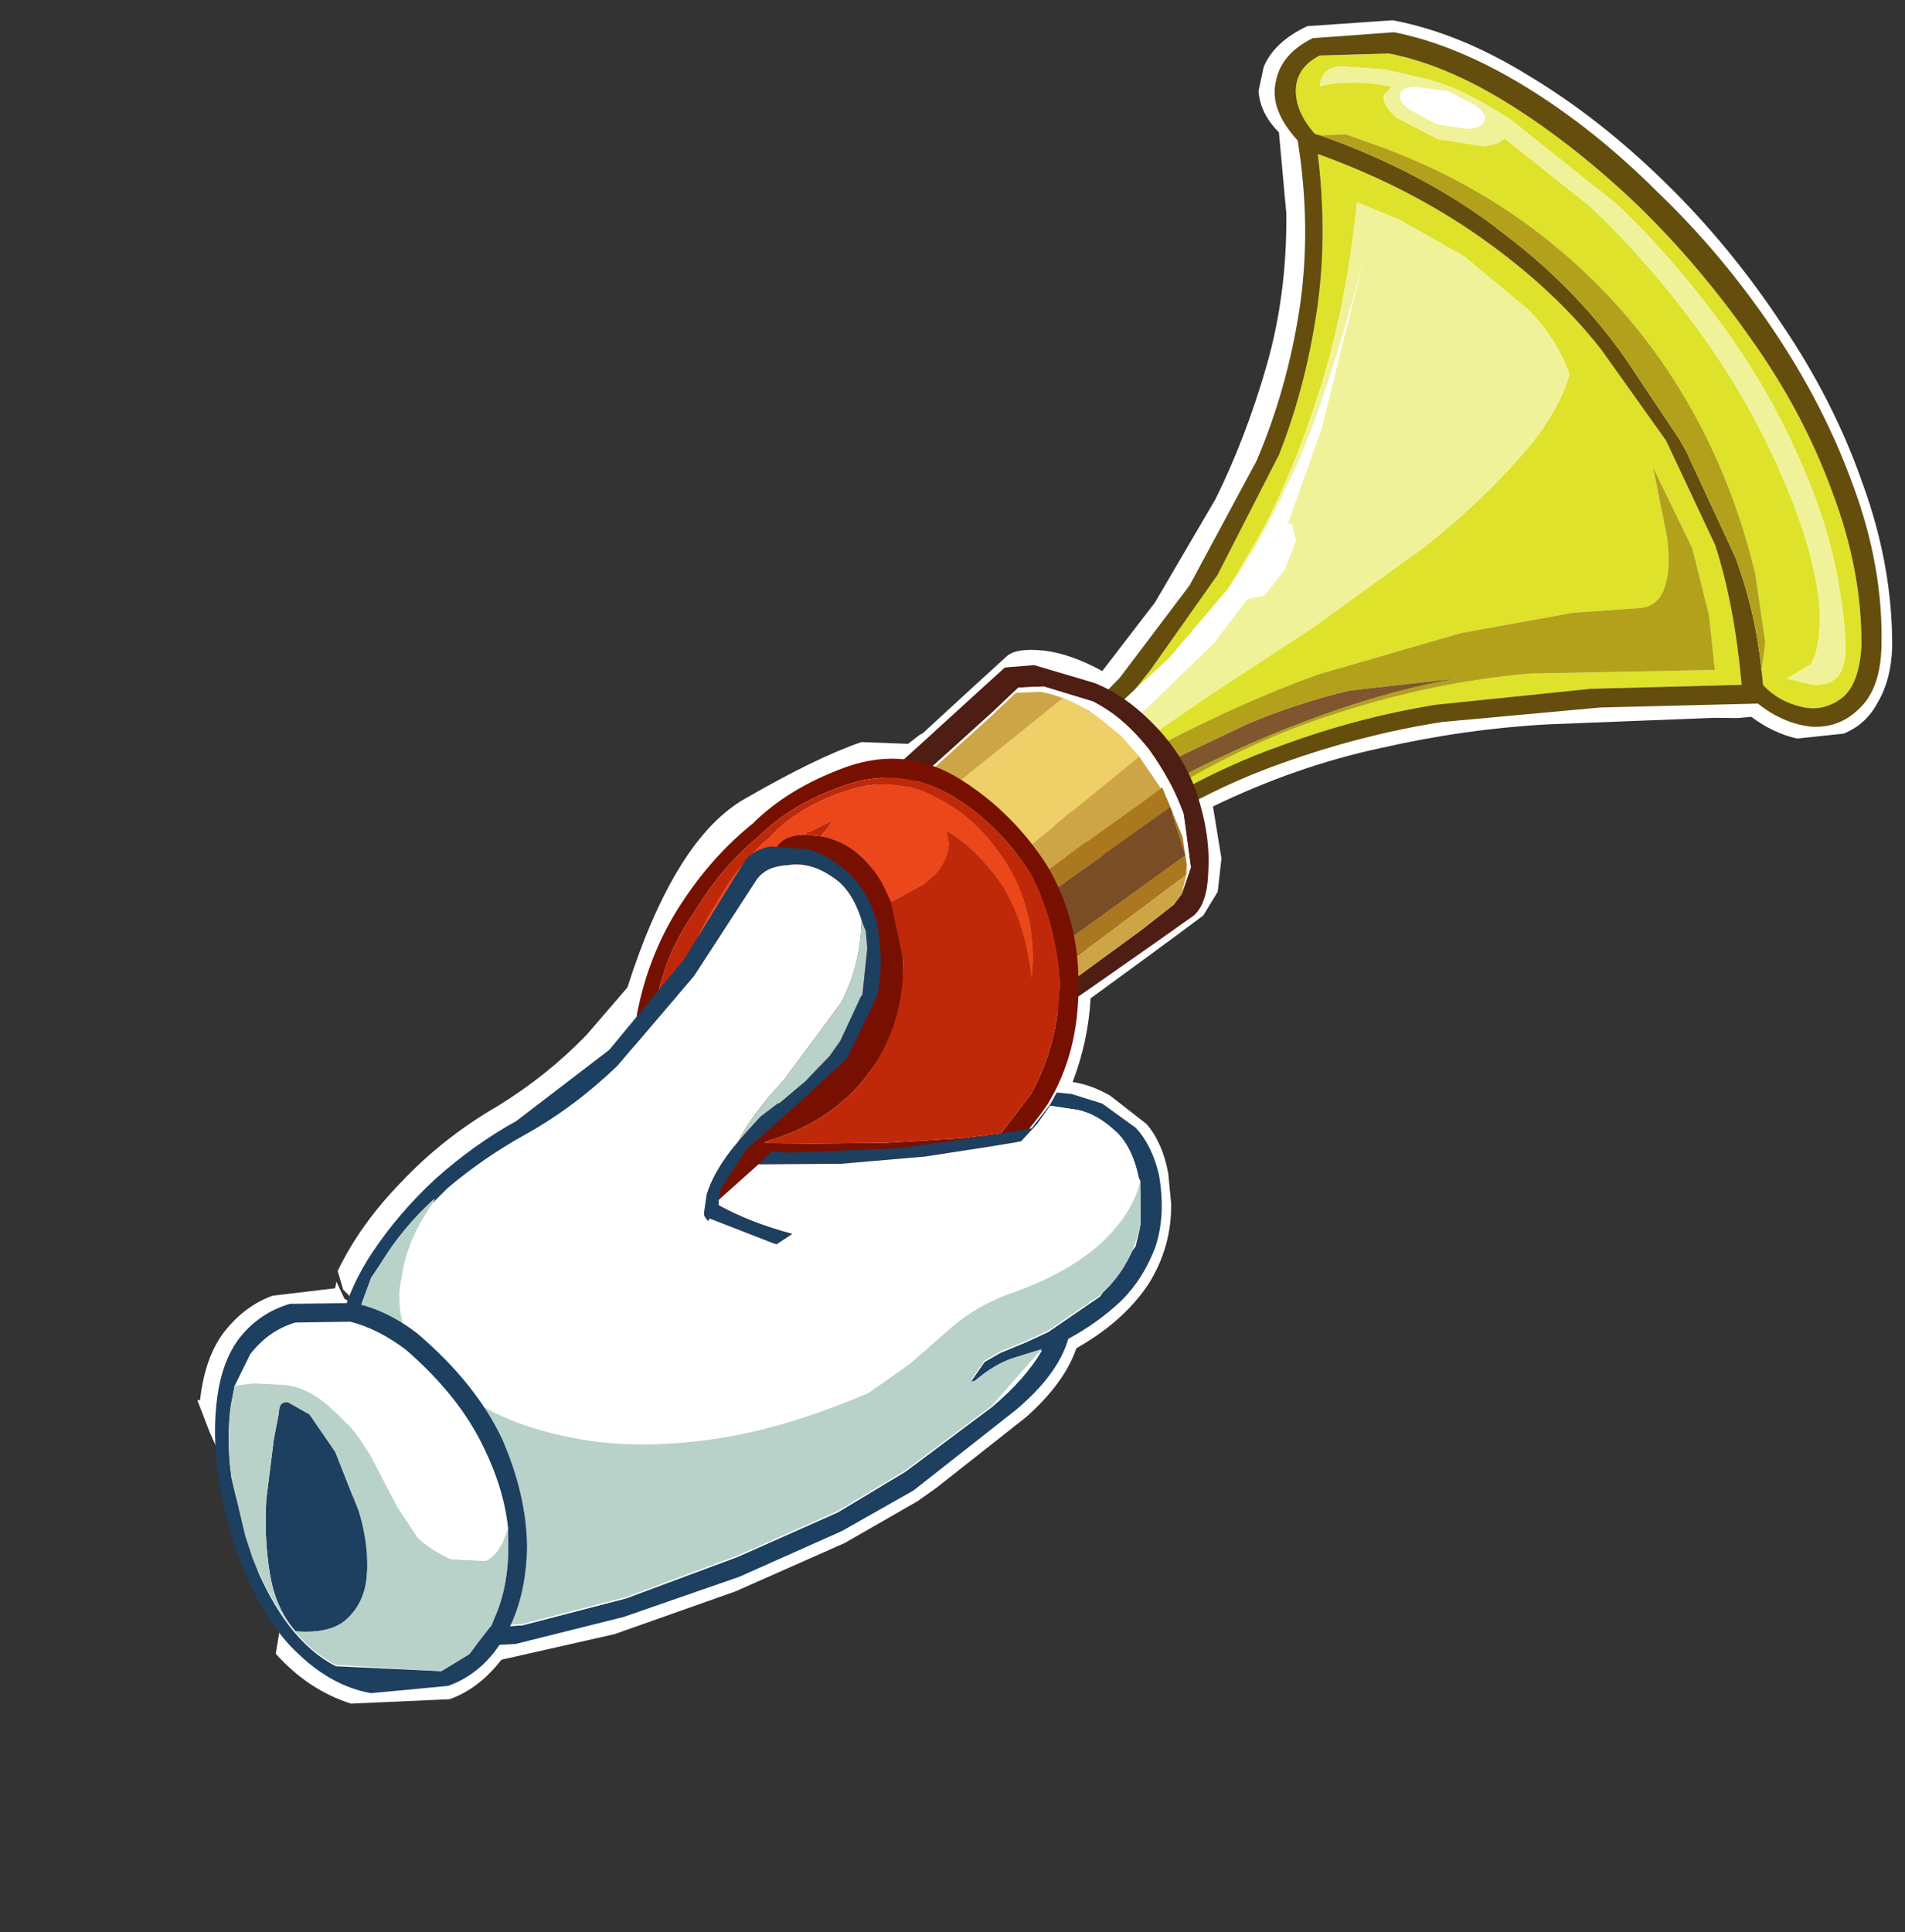 <?xml version="1.0" encoding="UTF-8" standalone="no"?>
<svg xmlns:xlink="http://www.w3.org/1999/xlink" height="72.15px" width="71.15px" xmlns="http://www.w3.org/2000/svg">
  <rect width="100%" height="100%" fill="#333333" stroke="none"/>
  <g transform="matrix(1.0, 0.0, 0.0, 1.0, 8.05, 0.65)">
    <use data-characterId="346" height="63.95" transform="matrix(0.997, 0.009, 0.009, 0.994, -1.15, -0.45)" width="63.75" xlink:href="#sprite0"/>
  </g>
  <defs>
    <g id="sprite0" transform="matrix(1.0, 0.0, 0.0, 1.0, 0.0, 0.0)">
      <use data-characterId="345" height="63.95" transform="matrix(1.0, 0.0, 0.0, 1.0, 0.0, 0.0)" width="63.75" xlink:href="#shape0"/>
    </g>
    <g id="shape0" transform="matrix(1.0, 0.0, 0.0, 1.0, 0.0, 0.0)">
      <path d="M22.85 30.8 L23.15 30.95 23.0 30.7 22.85 30.8 M42.05 0.4 L45.25 0.15 Q47.75 0.6 50.35 2.2 52.95 3.75 55.4 6.15 57.8 8.5 59.7 11.4 61.65 14.3 62.7 17.4 63.8 20.5 63.75 23.55 63.7 24.75 63.2 25.6 62.75 26.45 61.9 26.8 L60.15 27.0 Q59.25 26.8 58.45 26.2 L57.95 26.25 57.35 26.25 57.05 26.25 50.85 26.55 Q47.7 26.75 44.55 27.5 41.4 28.2 38.25 29.75 L38.55 31.7 38.4 32.95 37.85 33.85 36.85 34.6 35.3 35.75 33.6 37.0 Q33.5 38.6 32.9 40.15 33.6 40.25 34.3 40.65 L35.65 41.7 Q36.25 42.4 36.45 43.55 L36.55 44.7 Q36.55 46.35 35.65 47.75 34.7 49.15 32.95 50.15 32.5 51.45 31.05 52.75 L27.65 55.45 26.95 55.95 24.2 57.55 20.1 59.4 15.55 61.05 11.3 62.05 Q10.45 63.15 9.35 63.55 L5.65 63.75 Q4.05 63.25 2.85 61.9 L3.0 61.05 2.45 59.95 Q1.85 56.7 0.45 53.6 L0.0 52.4 0.1 52.4 Q0.3 50.75 1.05 49.8 1.8 48.85 2.85 48.45 L5.2 48.15 5.25 47.9 5.55 48.55 5.95 48.75 5.85 48.55 5.5 48.2 5.3 47.5 Q6.15 45.75 7.7 44.15 9.3 42.45 11.35 41.25 13.2 40.1 14.7 38.55 L16.25 36.75 Q18.1 31.1 20.75 29.6 23.4 28.05 25.1 27.45 L26.85 27.5 27.3 27.15 27.4 27.1 29.35 25.3 30.55 24.2 Q30.9 23.85 31.95 23.95 32.95 24.05 34.15 24.7 L36.15 22.1 38.45 18.2 Q39.6 15.9 40.4 13.2 41.2 10.5 41.2 7.45 L40.95 4.4 Q40.25 3.7 40.2 2.85 L40.4 1.95 Q40.8 1.0 42.05 0.4" fill="#ffffff" fill-rule="evenodd" stroke="none"/>
      <path d="M61.6 24.75 Q62.05 24.4 62.0 23.2 61.8 19.95 60.55 17.0 59.35 14.05 57.5 11.5 55.65 8.95 53.6 7.0 L49.65 3.85 Q47.8 2.65 46.5 2.35 L44.95 2.0 43.3 1.9 Q42.55 1.95 42.5 2.65 43.75 2.35 45.2 2.65 L44.9 2.95 Q44.8 3.3 45.35 3.8 L46.9 4.6 48.6 4.85 Q49.15 4.8 49.4 4.55 L52.55 7.05 Q55.15 9.5 57.3 12.7 59.4 15.9 60.5 19.35 61.05 21.2 61.05 22.4 61.05 23.6 60.7 24.2 L59.8 24.75 60.65 24.95 Q61.2 25.05 61.6 24.75 M42.5 4.5 L42.3 4.45 Q41.55 3.6 41.6 2.75 41.65 1.95 42.5 1.5 L45.1 1.4 Q47.25 1.8 49.65 3.3 52.05 4.8 54.4 7.05 56.7 9.3 58.6 12.05 60.5 14.75 61.55 17.7 62.65 20.65 62.6 23.5 62.5 25.0 61.8 25.5 61.1 26.0 60.3 25.8 59.45 25.6 58.9 25.0 L58.85 24.45 59.0 23.4 58.65 20.85 Q57.8 17.1 55.9 13.95 54.0 10.8 51.1 8.45 48.2 6.1 44.45 4.8 L43.45 4.45 42.5 4.5 M35.35 25.4 L35.95 24.65 38.5 21.05 40.85 16.5 Q41.85 14.0 42.3 11.15 42.75 8.35 42.4 5.2 45.8 6.4 48.5 8.3 51.2 10.2 52.95 12.45 L55.35 15.85 57.15 19.75 Q57.85 21.95 58.1 25.0 L52.45 25.2 46.65 25.85 Q43.7 26.35 40.8 27.45 37.9 28.5 35.05 30.4 33.9 31.15 33.4 31.1 32.9 31.0 32.9 30.4 L33.05 29.1 33.1 29.05 33.35 28.95 35.25 27.6 38.05 25.65 42.05 23.0 46.3 19.9 Q48.35 18.25 49.8 16.6 51.3 14.95 51.75 13.4 51.3 12.05 50.2 10.95 L47.85 9.0 45.45 7.65 43.85 7.0 Q43.4 11.05 42.35 14.2 41.3 17.4 40.0 19.7 L38.9 21.55 36.65 24.2 35.35 25.4 M36.05 28.95 L36.05 29.0 35.75 29.7 Q39.35 27.35 42.95 26.2 46.55 25.0 50.15 24.65 L57.1 24.45 56.9 22.4 56.3 19.9 54.85 16.85 55.35 19.45 Q55.5 20.65 55.25 21.35 55.0 22.1 54.3 22.15 L51.8 22.35 47.6 23.15 42.25 24.75 Q39.4 25.8 36.3 27.45 L36.2 27.95 36.15 28.25 35.05 28.95 35.4 29.05 36.05 28.95" fill="#dee22b" fill-rule="evenodd" stroke="none"/>
      <path d="M61.6 24.75 Q61.2 25.05 60.65 24.95 L59.8 24.75 60.7 24.2 Q61.05 23.6 61.05 22.4 61.05 21.2 60.5 19.35 59.4 15.9 57.3 12.7 55.15 9.5 52.55 7.05 L49.4 4.55 Q49.15 4.8 48.6 4.85 L46.9 4.6 45.35 3.8 Q44.8 3.3 44.9 2.95 L45.2 2.65 Q43.75 2.35 42.5 2.65 42.55 1.95 43.3 1.9 L44.95 2.0 46.5 2.35 Q47.8 2.65 49.65 3.85 L53.6 7.0 Q55.65 8.95 57.5 11.5 59.35 14.05 60.55 17.0 61.8 19.95 62.0 23.2 62.05 24.4 61.6 24.75 M33.1 29.05 L33.0 28.85 33.3 28.3 34.8 27.05 38.35 23.6 39.6 21.95 40.25 21.8 41.0 20.85 41.45 19.75 41.3 19.1 41.15 19.1 42.45 15.5 44.05 9.25 Q42.85 13.75 41.6 16.7 40.3 19.55 39.05 21.35 L38.9 21.55 40.0 19.7 Q41.3 17.4 42.35 14.2 43.4 11.05 43.85 7.0 L45.45 7.65 47.85 9.0 50.2 10.95 Q51.3 12.05 51.75 13.4 51.3 14.95 49.8 16.6 48.35 18.25 46.3 19.9 L42.05 23.0 38.05 25.65 35.25 27.6 33.35 28.95 33.1 29.05 M47.3 2.8 L46.1 2.65 Q45.6 2.65 45.5 2.9 45.45 3.2 45.85 3.5 L46.9 4.05 48.05 4.2 Q48.55 4.15 48.65 3.9 48.75 3.65 48.35 3.35 L47.3 2.8" fill="#f0f299" fill-rule="evenodd" stroke="none"/>
      <path d="M58.85 24.45 L58.9 25.0 Q59.45 25.6 60.3 25.8 61.1 26.0 61.8 25.5 62.5 25.0 62.6 23.5 62.65 20.65 61.55 17.7 60.5 14.75 58.6 12.05 56.7 9.3 54.4 7.05 52.05 4.8 49.65 3.3 47.25 1.8 45.1 1.4 L42.5 1.5 Q41.65 1.95 41.6 2.75 41.55 3.6 42.3 4.45 L42.5 4.5 Q46.25 5.8 49.05 7.9 L49.1 7.95 Q51.9 10.0 53.8 12.7 L55.85 15.8 56.1 16.25 57.9 20.2 Q58.65 22.25 58.85 24.5 L58.85 24.45 M32.45 28.55 L32.6 27.7 32.8 27.0 34.8 24.95 37.45 21.45 40.0 16.75 Q41.15 14.1 41.65 11.1 42.15 8.0 41.65 4.7 40.6 3.55 40.85 2.5 41.05 1.45 42.25 0.85 L45.3 0.6 Q47.65 1.05 50.2 2.6 52.75 4.15 55.1 6.5 57.5 8.8 59.4 11.65 61.3 14.5 62.35 17.5 63.45 20.55 63.35 23.5 63.3 25.1 62.5 25.85 61.75 26.6 60.7 26.55 59.65 26.45 58.7 25.7 L52.8 25.9 46.85 26.5 Q43.85 27.0 40.85 28.1 37.8 29.2 34.8 31.25 33.55 32.0 33.0 31.85 32.45 31.65 32.3 30.95 L32.35 29.25 32.4 28.95 32.55 28.85 33.3 28.3 33.0 28.85 33.1 29.05 33.05 29.1 32.9 30.4 Q32.9 31.0 33.4 31.1 33.9 31.15 35.05 30.4 37.9 28.5 40.8 27.45 43.7 26.35 46.65 25.85 L52.45 25.2 58.1 25.0 Q57.85 21.95 57.15 19.75 L55.35 15.85 52.95 12.45 Q51.2 10.2 48.5 8.3 45.8 6.4 42.4 5.2 42.75 8.35 42.3 11.15 41.85 14.0 40.85 16.5 L38.5 21.05 35.95 24.65 35.35 25.4 34.55 26.15 34.0 26.7 32.95 27.9 32.45 28.55" fill="#644d0d" fill-rule="evenodd" stroke="none"/>
      <path d="M42.5 4.5 L43.45 4.45 44.45 4.8 Q48.2 6.1 51.1 8.45 54.0 10.8 55.9 13.95 57.8 17.1 58.65 20.85 L59.0 23.4 58.85 24.45 58.85 24.5 Q58.65 22.25 57.9 20.2 L56.1 16.25 55.85 15.8 53.8 12.7 Q51.9 10.0 49.1 7.95 L49.05 7.9 Q46.25 5.8 42.5 4.5 M36.15 28.25 L36.2 27.95 36.3 27.45 Q39.4 25.8 42.25 24.75 L47.6 23.15 51.8 22.35 54.3 22.15 Q55.0 22.1 55.25 21.35 55.5 20.65 55.35 19.45 L54.85 16.85 56.3 19.9 56.9 22.4 57.1 24.45 50.15 24.65 Q46.55 25.0 42.95 26.2 39.35 27.35 35.75 29.7 L36.05 29.0 36.05 28.95 36.35 28.85 36.85 28.75 Q39.7 27.25 42.45 26.25 45.2 25.25 47.5 24.85 L43.4 25.35 Q41.4 25.85 39.55 26.65 L36.25 28.25 36.15 28.25" fill="#b3a11b" fill-rule="evenodd" stroke="none"/>
      <path d="M32.4 28.95 Q32.05 29.15 32.2 28.9 L32.45 28.55 32.95 27.9 34.0 26.7 34.55 26.15 35.35 25.4 36.65 24.2 38.9 21.55 39.05 21.35 Q40.3 19.55 41.6 16.7 42.85 13.75 44.05 9.25 L42.45 15.5 41.15 19.1 41.3 19.1 41.45 19.75 41.0 20.85 40.25 21.8 39.6 21.95 38.35 23.6 34.8 27.05 33.3 28.3 32.55 28.85 32.4 28.95 M47.3 2.8 L48.35 3.35 Q48.75 3.65 48.65 3.9 48.55 4.15 48.05 4.2 L46.9 4.05 45.85 3.5 Q45.45 3.2 45.5 2.9 45.6 2.65 46.1 2.65 L47.3 2.8" fill="#ffffff" fill-rule="evenodd" stroke="none"/>
      <path d="M36.05 28.95 L35.4 29.05 35.05 28.95 36.15 28.25 36.25 28.25 39.55 26.65 Q41.4 25.85 43.4 25.35 L47.5 24.85 Q45.2 25.25 42.45 26.25 39.7 27.25 36.85 28.75 L36.35 28.85 36.05 28.95" fill="#7f562d" fill-rule="evenodd" stroke="none"/>
      <path d="M31.6 24.5 L33.85 25.15 Q35.15 25.65 36.35 27.0 37.35 28.15 37.75 29.6 38.15 31.0 38.05 32.25 38.0 33.4 37.5 33.85 L36.1 34.85 34.05 36.3 32.2 37.6 Q31.4 38.1 31.35 38.15 L25.1 29.5 25.85 28.85 27.55 27.3 29.35 25.65 30.5 24.6 31.6 24.5 M37.05 33.05 L37.4 32.05 37.15 30.05 Q36.75 28.85 35.85 27.6 34.9 26.4 33.8 25.85 L31.95 25.3 31.0 25.35 30.0 26.3 28.35 27.8 26.85 29.15 26.15 29.75 26.2 29.8 26.05 29.95 31.2 37.6 Q31.25 37.55 31.95 37.05 L33.65 35.8 35.55 34.4 36.75 33.45 37.05 33.05" fill="#4e1d13" fill-rule="evenodd" stroke="none"/>
      <path d="M18.05 45.5 Q17.4 45.5 17.15 44.9 L17.0 44.3 Q17.0 43.35 18.0 42.0 19.15 40.5 20.6 39.95 24.35 38.55 24.35 36.1 24.35 34.95 23.45 34.05 22.55 33.15 22.55 32.65 22.55 31.55 23.8 31.55 26.5 31.55 26.6 36.15 26.6 39.35 23.65 41.2 L20.0 43.25 Q19.5 45.5 18.05 45.5" fill="#781001" fill-rule="evenodd" stroke="none"/>
      <path d="M37.25 31.95 L37.1 30.9 36.35 29.05 36.3 29.1 35.5 27.9 34.85 27.15 33.55 26.15 Q32.55 25.6 31.8 25.5 L30.9 25.55 29.9 26.5 28.25 28.0 26.75 29.35 26.2 29.8 26.15 29.75 26.85 29.15 28.35 27.8 30.0 26.3 31.0 25.35 31.95 25.3 33.8 25.85 Q34.9 26.4 35.85 27.6 36.75 28.85 37.15 30.05 L37.4 32.05 37.05 33.05 37.25 32.25 37.25 31.95" fill="#ffffff" fill-rule="evenodd" stroke="none"/>
      <path d="M36.3 29.1 L36.35 29.05 37.1 30.9 37.25 31.95 37.2 32.35 32.3 36.05 32.05 35.35 37.2 31.6 36.65 29.8 31.35 33.6 31.05 32.9 36.3 29.1" fill="#ab771f" fill-rule="evenodd" stroke="none"/>
      <path d="M37.25 31.95 L37.25 32.25 37.05 33.05 36.75 33.45 35.55 34.4 33.65 35.8 31.95 37.05 Q31.25 37.55 31.2 37.6 L26.05 29.95 26.2 29.8 26.75 29.35 28.25 28.0 29.9 26.5 30.9 25.55 31.8 25.5 Q32.55 25.6 33.55 26.15 L34.85 27.15 34.05 26.5 Q33.35 26.0 32.65 25.75 L27.65 29.8 30.45 32.05 35.5 27.9 36.3 29.1 31.05 32.9 31.35 33.6 31.3 33.65 32.0 35.4 32.05 35.35 32.3 36.05 37.2 32.35 37.25 31.95" fill="#cea546" fill-rule="evenodd" stroke="none"/>
      <path d="M34.85 27.15 L35.5 27.9 30.45 32.05 27.65 29.8 32.65 25.75 Q33.35 26.0 34.05 26.5 L34.85 27.15" fill="#efcf67" fill-rule="evenodd" stroke="none"/>
      <path d="M31.35 33.6 L36.65 29.8 37.2 31.6 32.05 35.35 32.0 35.4 31.3 33.65 31.35 33.6" fill="#794d26" fill-rule="evenodd" stroke="none"/>
      <path d="M18.35 36.85 Q18.6 35.1 19.6 33.6 20.45 32.05 21.65 31.05 22.75 29.85 24.65 29.25 26.45 28.65 28.05 29.6 29.5 30.35 30.55 32.05 31.5 33.65 31.45 35.65 L31.4 36.25 Q31.2 34.3 30.4 32.9 29.45 31.45 28.25 30.75 L28.35 31.25 Q28.25 32.1 27.5 32.7 L26.15 33.45 25.85 32.8 Q25.0 31.25 23.55 31.0 L23.8 30.7 24.0 30.4 22.9 30.95 Q21.85 31.0 21.75 31.85 20.5 32.7 19.65 34.15 18.85 35.3 18.4 36.85 L18.35 36.85" fill="#ec461b" fill-rule="evenodd" stroke="none"/>
      <path d="M26.15 33.45 L26.6 35.65 Q26.6 38.4 24.85 40.4 23.45 41.9 21.35 42.5 L21.35 42.55 23.15 42.55 25.85 42.5 28.75 42.3 30.2 42.1 31.35 40.6 Q32.4 38.65 32.45 36.45 32.35 34.2 31.4 32.35 30.25 30.5 28.5 29.45 26.65 28.35 24.55 29.05 22.5 29.75 21.2 31.05 19.8 32.2 18.75 33.95 17.6 35.55 17.25 37.7 L17.2 38.05 Q17.6 37.4 18.35 36.9 L18.35 36.85 18.4 36.85 18.45 36.85 20.35 35.15 21.9 33.65 22.45 33.1 Q21.7 32.45 21.7 32.05 L21.75 31.85 Q21.85 31.0 22.9 30.95 L23.0 30.95 23.55 31.0 Q25.0 31.25 25.85 32.8 L26.15 33.45 M14.4 47.25 Q13.6 46.25 13.8 45.2 13.75 43.9 14.3 42.8 14.8 41.55 15.45 40.5 L16.5 38.95 16.6 37.75 Q17.05 35.5 18.25 33.65 19.45 31.8 21.0 30.55 22.35 29.2 24.5 28.4 26.8 27.55 28.85 28.85 30.75 30.05 32.0 32.0 33.2 34.05 33.15 36.5 33.15 39.05 31.95 41.0 30.65 42.9 28.75 44.15 L26.05 45.2 23.95 46.2 19.85 47.6 16.45 48.1 Q14.85 47.9 14.4 47.25 M23.0 34.55 L23.05 36.2 22.25 38.4 Q21.55 39.0 21.2 39.95 L21.05 40.25 Q24.35 38.55 24.35 35.7 24.35 34.6 23.05 33.6 L22.7 33.35 23.0 34.55" fill="#781001" fill-rule="evenodd" stroke="none"/>
      <path d="M18.35 36.85 L18.35 36.9 Q17.6 37.4 17.2 38.05 L17.25 37.7 Q17.6 35.55 18.75 33.95 19.8 32.2 21.2 31.05 22.5 29.75 24.55 29.05 26.65 28.35 28.5 29.45 30.25 30.5 31.4 32.35 32.35 34.2 32.45 36.45 32.4 38.65 31.35 40.6 L30.2 42.1 28.75 42.3 25.85 42.5 23.15 42.55 21.35 42.55 21.35 42.5 Q23.45 41.9 24.85 40.4 26.6 38.4 26.6 35.65 L26.15 33.45 27.5 32.7 Q28.25 32.1 28.35 31.25 L28.25 30.75 Q29.45 31.45 30.4 32.9 31.2 34.3 31.4 36.25 L31.45 35.65 Q31.5 33.65 30.55 32.05 29.5 30.35 28.05 29.6 26.45 28.65 24.65 29.25 22.75 29.85 21.65 31.05 20.45 32.05 19.6 33.6 18.6 35.1 18.35 36.85 M23.55 31.0 L23.0 30.95 22.9 30.95 24.0 30.4 23.8 30.7 23.55 31.0 M21.75 31.85 L21.7 32.05 Q21.7 32.45 22.45 33.1 L21.9 33.65 20.35 35.15 18.45 36.85 18.4 36.85 Q18.85 35.3 19.65 34.15 20.5 32.7 21.75 31.85 M23.0 34.55 L22.7 33.35 23.05 33.6 Q24.35 34.6 24.35 35.7 24.35 38.55 21.05 40.25 L21.2 39.95 Q21.55 39.0 22.25 38.4 L23.05 36.2 23.0 34.55" fill="#bf2909" fill-rule="evenodd" stroke="none"/>
      <path d="M5.95 49.35 L5.85 49.4 5.45 49.25 Q5.8 48.0 6.6 46.8 7.6 45.3 9.0 44.0 10.45 42.7 12.05 41.8 L15.55 39.1 18.4 35.65 20.7 31.95 Q21.0 31.55 21.65 31.4 L23.1 31.5 Q23.9 31.75 24.6 32.4 25.3 33.05 25.6 34.15 25.9 35.7 25.6 37.0 L24.45 39.35 22.5 41.15 20.65 42.8 19.7 44.25 19.6 44.7 19.6 44.9 Q20.8 45.55 22.35 45.95 L21.75 46.35 21.6 46.3 19.25 45.4 19.2 45.5 19.15 45.45 19.05 45.3 19.05 45.15 19.15 44.5 Q19.4 43.7 20.1 42.8 L20.35 42.5 20.65 42.15 21.2 41.55 21.85 41.05 21.9 41.05 22.9 40.2 23.8 39.25 24.2 38.7 25.0 37.0 25.05 36.95 25.25 35.2 25.2 34.55 25.1 34.3 25.05 34.15 Q24.7 33.0 24.0 32.55 23.15 31.95 22.3 32.1 21.45 32.15 21.1 32.7 L18.75 36.3 15.85 39.7 Q14.25 41.25 12.4 42.3 10.8 43.2 9.45 44.35 L8.9 44.9 8.95 44.75 Q7.75 45.85 6.95 47.15 L6.55 47.75 5.95 49.35 M21.1 43.35 L21.6 42.85 22.25 42.9 26.35 42.7 29.7 42.2 31.35 41.9 32.05 41.0 32.3 40.55 32.85 40.6 34.0 40.95 35.25 41.85 Q35.85 42.5 36.1 43.6 36.35 45.1 35.95 46.3 35.5 47.5 34.65 48.35 33.75 49.2 32.65 49.8 32.25 51.15 30.65 52.5 L26.8 55.55 24.1 57.1 20.25 58.85 15.9 60.4 11.85 61.45 8.85 61.65 Q7.7 61.4 7.05 60.4 6.4 59.35 6.05 57.9 L5.65 54.85 5.55 52.05 5.55 50.2 5.6 49.65 6.0 49.7 6.1 49.6 6.05 50.0 6.05 50.05 6.05 51.8 6.05 52.05 6.05 52.65 6.15 54.5 6.5 57.35 Q6.8 58.75 7.45 59.75 8.1 60.7 9.2 60.95 L12.1 60.75 16.0 59.7 20.2 58.1 23.95 56.4 26.5 54.85 29.75 52.4 Q31.05 51.3 31.65 50.25 L31.6 50.25 31.65 50.2 30.55 50.55 Q29.85 50.8 29.15 51.4 L29.0 51.45 29.05 51.35 29.5 50.7 30.1 50.35 31.05 49.95 31.9 49.55 33.85 48.2 35.2 46.3 35.35 45.7 35.4 45.45 35.4 43.85 35.35 43.75 Q35.1 42.5 34.45 41.95 33.8 41.35 33.1 41.2 L32.05 41.05 31.55 41.75 30.95 42.4 29.8 42.6 27.35 43.0 24.2 43.3 21.1 43.35" fill="#1d3f60" fill-rule="evenodd" stroke="none"/>
      <path d="M8.9 44.9 L9.45 44.35 Q10.8 43.2 12.4 42.3 14.25 41.25 15.85 39.7 L18.75 36.3 21.1 32.7 Q21.45 32.15 22.3 32.1 23.15 31.95 24.0 32.55 24.7 33.0 25.05 34.15 25.0 35.85 24.25 37.25 L22.1 40.15 Q20.85 41.5 20.35 42.5 L20.1 42.8 Q19.4 43.7 19.15 44.5 L19.05 45.15 19.05 45.3 19.15 45.45 19.2 45.5 19.25 45.4 21.6 46.3 21.75 46.35 22.35 45.95 Q20.8 45.55 19.6 44.9 L19.6 44.7 21.1 43.35 24.2 43.3 27.35 43.0 29.8 42.6 30.95 42.4 31.55 41.75 32.05 41.05 33.1 41.2 Q33.8 41.35 34.45 41.95 35.1 42.5 35.35 43.75 L35.4 43.85 Q35.1 45.1 33.85 46.25 32.55 47.4 30.4 48.15 29.25 48.6 28.35 49.35 L26.7 50.8 25.15 51.9 Q21.95 53.3 19.25 53.7 16.55 54.1 14.4 53.75 12.25 53.4 10.8 52.6 9.3 51.75 8.55 50.65 L8.35 50.3 7.7 50.1 7.6 49.9 7.55 49.5 7.7 49.45 7.7 49.4 Q7.5 48.45 7.7 47.7 7.9 46.3 8.9 44.9 M24.2 38.7 L23.8 39.25 22.9 40.2 23.8 39.2 24.2 38.7 M7.7 49.45 L7.8 49.5 8.0 49.55 7.7 49.45 M8.65 49.75 L8.7 49.75 8.1 49.55 8.65 49.75 M35.35 45.7 L35.2 46.3 33.85 48.2 31.9 49.55 31.05 49.95 30.1 50.35 29.5 50.7 29.05 51.35 29.0 51.45 29.05 51.3 29.5 50.65 30.1 50.3 31.05 49.9 31.9 49.5 33.85 48.15 Q34.7 47.4 35.15 46.3 L35.35 45.7 M31.6 50.25 L31.65 50.25 Q31.05 51.3 29.75 52.4 L26.5 54.85 23.95 56.4 20.2 58.1 16.0 59.7 12.1 60.75 9.2 60.95 Q8.1 60.7 7.45 59.75 6.8 58.75 6.5 57.35 L6.15 54.5 6.2 55.1 9.1 60.85 9.2 60.9 12.1 60.7 16.0 59.65 20.2 58.05 23.95 56.35 26.5 54.8 29.75 52.35 31.6 50.25" fill="#ffffff" fill-rule="evenodd" stroke="none"/>
      <path d="M5.95 49.35 L6.55 47.75 6.95 47.15 Q7.75 45.85 8.95 44.75 L8.9 44.9 Q7.9 46.3 7.7 47.7 7.5 48.45 7.7 49.4 L7.7 49.45 7.55 49.5 7.6 49.9 7.7 50.1 8.35 50.3 8.55 50.65 Q9.3 51.75 10.8 52.6 12.25 53.4 14.4 53.75 16.55 54.1 19.25 53.7 21.95 53.3 25.15 51.9 L26.7 50.8 28.35 49.35 Q29.25 48.6 30.4 48.15 32.55 47.4 33.85 46.25 35.1 45.1 35.4 43.85 L35.4 45.45 35.35 45.7 35.15 46.3 Q34.7 47.4 33.85 48.15 L31.9 49.5 31.05 49.9 30.1 50.3 29.5 50.65 29.05 51.3 29.0 51.45 29.15 51.4 Q29.85 50.8 30.55 50.55 L31.65 50.2 31.6 50.25 29.75 52.35 26.5 54.8 23.95 56.35 20.2 58.05 16.0 59.65 12.1 60.7 9.2 60.9 9.1 60.85 6.2 55.1 6.15 54.5 6.05 52.65 6.05 52.05 6.05 51.8 6.05 50.05 6.05 50.0 6.1 49.6 6.6 49.55 6.45 49.45 6.8 49.5 6.95 49.5 6.55 49.4 5.95 49.35 M25.05 34.15 L25.1 34.3 25.2 34.55 25.25 35.2 25.05 36.95 25.0 37.0 24.2 38.7 23.8 39.2 22.9 40.2 21.9 41.05 21.85 41.05 21.2 41.55 20.65 42.15 20.35 42.5 Q20.85 41.5 22.1 40.15 L24.25 37.25 Q25.0 35.85 25.05 34.15" fill="#b8d2ca" fill-rule="evenodd" stroke="none"/>
      <path d="M1.4 51.85 L2.0 50.65 Q2.7 49.75 3.7 49.45 L5.75 49.4 Q6.8 49.65 7.85 50.45 9.8 52.15 10.7 54.05 11.45 55.6 11.6 57.1 11.3 58.1 10.75 58.35 L9.45 58.3 Q8.75 58.0 8.2 57.5 L7.45 56.35 6.5 54.5 Q5.9 53.45 5.05 52.7 4.2 51.9 3.3 51.8 L2.1 51.75 1.4 51.85 M10.1 61.85 L9.05 62.5 5.1 62.35 Q3.2 61.4 2.0 58.3 L1.75 57.5 2.0 58.25 Q3.2 61.35 5.1 62.3 L9.05 62.5 10.1 61.85" fill="#ffffff" fill-rule="evenodd" stroke="none"/>
      <path d="M5.9 48.7 Q7.15 48.95 8.3 49.85 10.45 51.7 11.4 53.75 12.3 55.85 12.3 57.8 12.25 59.75 11.45 61.15 10.65 62.55 9.3 63.05 L6.4 63.35 Q4.95 63.1 3.7 61.9 2.45 60.75 1.55 58.45 0.95 56.8 0.75 55.2 0.55 53.6 0.75 52.25 0.95 50.9 1.6 50.05 2.35 49.1 3.5 48.75 L5.9 48.7 M11.6 57.1 Q11.45 55.6 10.7 54.05 9.8 52.15 7.85 50.45 6.8 49.65 5.75 49.4 L3.7 49.45 Q2.7 49.75 2.0 50.65 L1.4 51.85 1.25 52.6 Q1.1 53.65 1.2 54.85 L1.25 55.3 1.75 57.5 2.0 58.3 Q3.2 61.4 5.1 62.35 L9.05 62.5 10.1 61.85 10.95 60.75 11.05 60.5 Q11.6 59.3 11.6 57.7 L11.6 57.1 M4.2 52.9 L5.15 54.3 6.0 56.5 Q6.35 57.65 6.3 58.8 6.25 59.85 5.6 60.5 5.0 61.15 3.6 61.05 2.85 60.2 2.65 58.85 2.45 57.5 2.55 56.1 L2.85 53.85 3.05 52.85 Q3.05 52.4 3.4 52.45 L4.2 52.9" fill="#1d3f60" fill-rule="evenodd" stroke="none"/>
      <path d="M1.4 51.85 L2.1 51.75 3.3 51.8 Q4.2 51.9 5.05 52.7 5.9 53.45 6.5 54.5 L7.45 56.35 8.2 57.5 Q8.75 58.0 9.45 58.3 L10.75 58.35 Q11.3 58.1 11.6 57.1 L11.6 57.7 Q11.6 59.3 11.05 60.5 L10.95 60.75 10.1 61.85 9.05 62.5 5.1 62.3 Q3.2 61.35 2.0 58.25 L1.75 57.5 1.25 55.3 1.2 54.85 Q1.1 53.65 1.25 52.6 L1.4 51.85 M4.2 52.9 L3.4 52.45 Q3.05 52.4 3.05 52.85 L2.85 53.85 2.55 56.1 Q2.45 57.5 2.65 58.85 2.85 60.2 3.6 61.05 5.0 61.15 5.6 60.5 6.25 59.85 6.3 58.8 6.35 57.65 6.0 56.5 L5.15 54.3 4.2 52.9" fill="#b8d2ca" fill-rule="evenodd" stroke="none"/>
    </g>
  </defs>
</svg>
